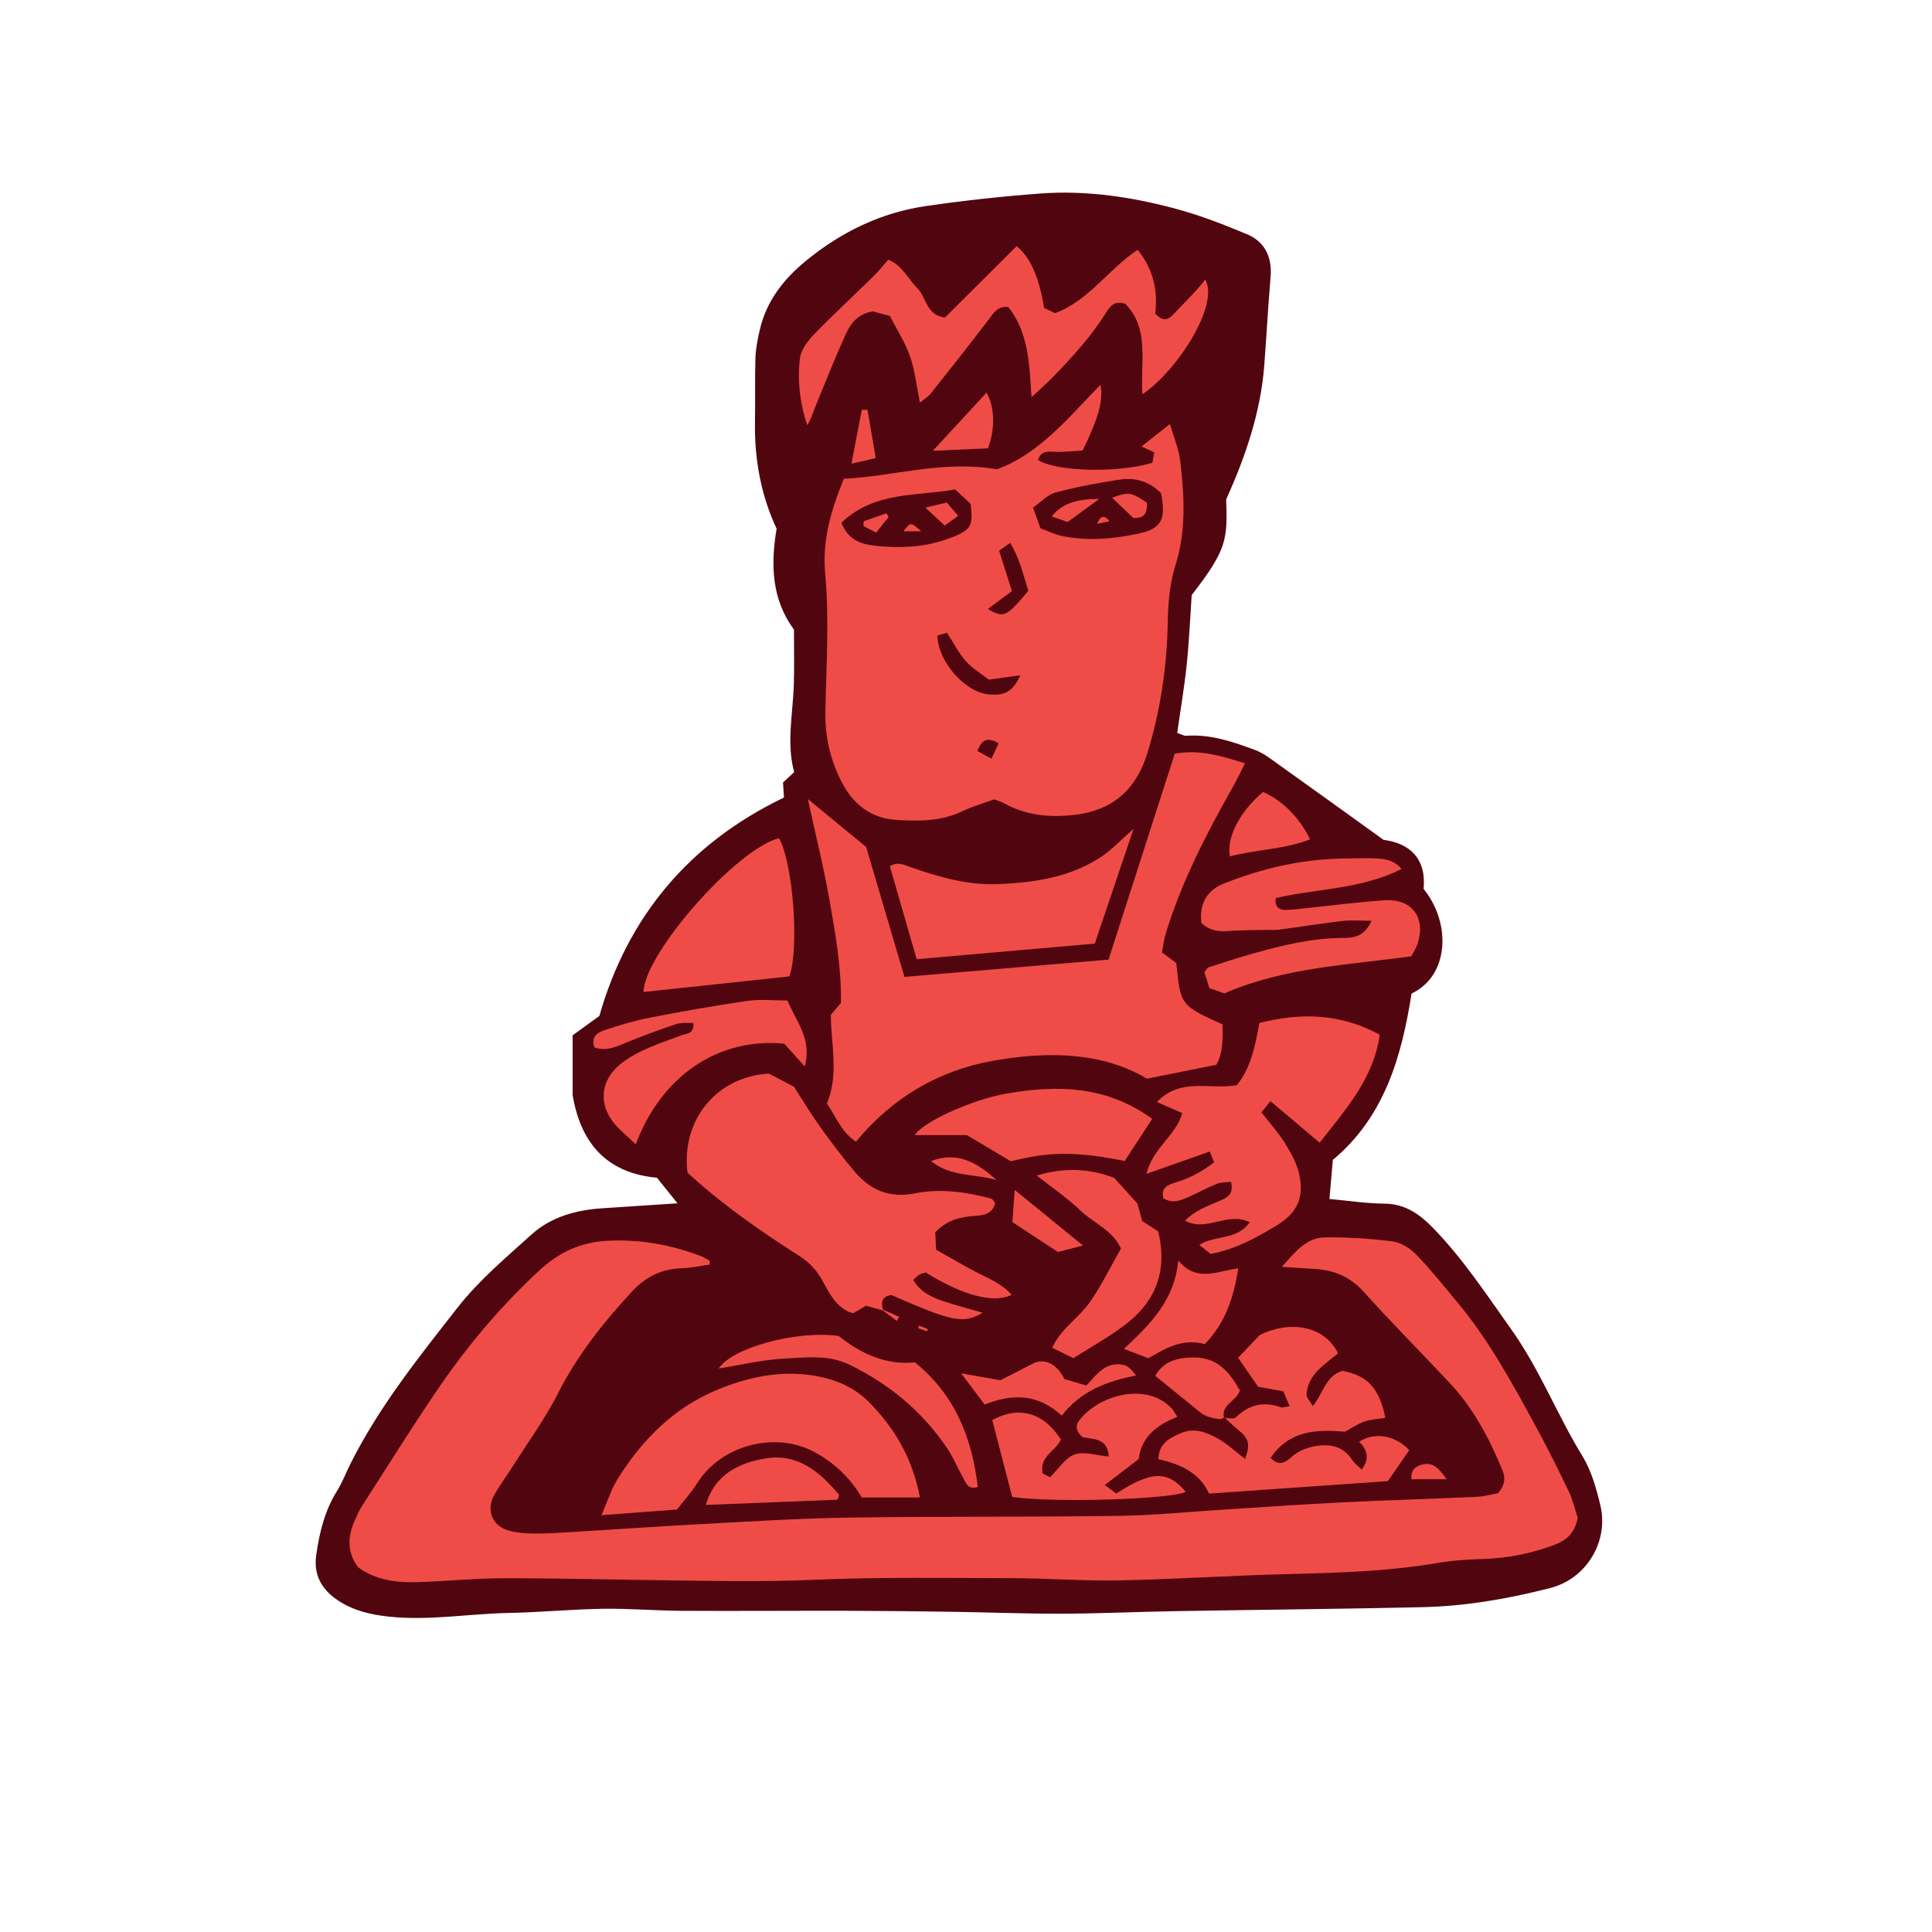 <svg version="1.1" id="svg" xmlns="http://www.w3.org/2000/svg" xmlns:xlink="http://www.w3.org/1999/xlink" x="0px" y="0px"
	 width="200px" height="200px" viewBox="0 0 200 200" enable-background="new 0 0 200 200" xml:space="preserve">
<path class="stroke" fill="#51050f"  d="M165.666,155.811c-0.418-1.753-0.936-3.581-1.864-5.095c-2.613-4.262-4.409-8.954-7.335-13.068
	c-2.564-3.606-4.99-7.298-8.074-10.487c-1.359-1.408-2.884-2.541-5.047-2.56c-1.921-0.017-3.839-0.312-5.724-0.482
	c0.122-1.404,0.233-2.682,0.354-4.048c5.347-4.453,7.122-10.703,8.149-17.222c3.897-1.834,4.129-7.272,1.246-10.828
	c0.295-3.078-1.365-4.719-4.145-5.081c-3.805-2.734-7.382-5.316-10.973-7.876c-0.723-0.516-1.449-1.091-2.264-1.398
	c-2.313-0.87-4.658-1.68-7.202-1.501c-0.233,0.016-0.48-0.146-0.922-0.293c0.336-2.376,0.739-4.728,0.986-7.095
	c0.254-2.45,0.356-4.917,0.513-7.176c3.643-4.697,3.714-5.737,3.568-9.889c2.008-4.48,3.565-9.012,3.945-13.875
	c0.161-2.069,0.279-4.14,0.424-6.209c0.072-1.036,0.172-2.07,0.238-3.106c0.125-1.958-0.631-3.512-2.445-4.271
	c-2.326-0.973-4.695-1.901-7.123-2.568c-4.662-1.281-9.436-2.007-14.282-1.649c-3.949,0.292-7.896,0.726-11.816,1.294
	c-4.675,0.678-8.792,2.681-12.454,5.682c-2.34,1.918-4.088,4.182-4.773,7.164c-0.218,0.947-0.412,1.919-0.444,2.885
	c-0.07,2.206-0.007,4.416-0.046,6.623c-0.07,3.899,0.641,7.633,2.237,11.048c-0.62,3.76-0.526,7.266,1.796,10.452
	c0,1.878,0.044,3.762-0.012,5.642c-0.089,3.043-0.783,6.08,0.033,9.111c-0.447,0.413-0.818,0.757-1.152,1.065
	c0.034,0.562,0.064,1.053,0.096,1.561c-9.854,4.739-16.179,12.351-19.107,22.606c-0.961,0.698-1.795,1.302-2.771,2.011
	c0,2.068,0,4.121,0,6.173c0.814,4.897,3.473,8.102,8.727,8.564c0.655,0.816,1.289,1.606,2.13,2.652
	c-2.832,0.187-5.288,0.349-7.745,0.51c-2.725,0.179-5.317,0.869-7.363,2.717c-2.651,2.395-5.439,4.737-7.626,7.528
	c-4.043,5.162-8.168,10.31-11.131,16.229c-0.467,0.931-0.834,1.92-1.383,2.798c-1.273,2.038-1.814,4.286-2.149,6.621
	c-0.306,2.139,0.621,3.649,2.347,4.767c1.565,1.013,3.299,1.413,5.152,1.613c4.168,0.449,8.283-0.298,12.426-0.377
	c3.246-0.062,6.486-0.382,9.732-0.433c2.727-0.042,5.457,0.198,8.188,0.212c5.719,0.032,11.44-0.016,17.159-0.003
	c3.645,0.008,7.289,0.052,10.934,0.105c3.754,0.055,7.509,0.209,11.263,0.197c3.897-0.013,7.793-0.198,11.689-0.264
	c8.518-0.146,17.038-0.223,25.554-0.41c4.504-0.099,8.937-0.863,13.293-1.982C164.227,163.431,166.567,159.582,165.666,155.811z"/>
<path fill-rule="evenodd" clip-rule="evenodd" fill="#f04c47" class="fill" d="M73.472,130.905c-0.959,0.134-1.916,0.358-2.877,0.382
	c-2.089,0.053-3.779,0.904-5.161,2.399c-2.965,3.207-5.66,6.583-7.656,10.529c-1.345,2.657-3.129,5.092-4.728,7.62
	c-0.625,0.989-1.337,1.929-1.903,2.949c-0.784,1.409-0.283,2.995,1.2,3.549c0.876,0.327,1.882,0.404,2.832,0.42
	c1.426,0.023,2.854-0.087,4.281-0.172c4.477-0.27,8.949-0.588,13.428-0.824c4.999-0.264,10-0.583,15.003-0.656
	c9.305-0.135,18.612-0.049,27.917-0.179c3.699-0.052,7.395-0.435,11.091-0.664c4.023-0.25,8.044-0.538,12.069-0.736
	c4.612-0.226,9.229-0.356,13.842-0.567c0.826-0.038,1.642-0.27,2.272-0.379c0.736-0.865,0.771-1.607,0.449-2.385
	c-1.349-3.265-2.979-6.369-5.409-8.972c-2.972-3.183-6.051-6.266-8.962-9.502c-1.371-1.525-2.989-2.209-4.939-2.348
	c-1.029-0.074-2.057-0.133-3.522-0.226c1.409-1.583,2.53-3.033,4.489-3.05c2.332-0.021,4.682,0.118,6.993,0.422
	c0.873,0.115,1.819,0.731,2.454,1.388c1.491,1.538,2.826,3.229,4.203,4.876c3.275,3.92,5.696,8.387,8.125,12.842
	c1.21,2.221,2.345,4.486,3.434,6.77c0.441,0.926,0.67,1.954,0.93,2.737c-0.314,1.592-1.166,2.329-2.438,2.804
	c-2.34,0.874-4.73,1.363-7.229,1.445c-1.621,0.054-3.256,0.15-4.852,0.422c-5.085,0.865-10.21,1.023-15.351,1.145
	c-5.844,0.139-11.682,0.539-17.526,0.656c-3.766,0.075-7.538-0.225-11.309-0.231c-6.826-0.012-13.661-0.123-20.477,0.174
	c-5.465,0.239-10.91,0.105-16.364,0.032c-5.259-0.07-10.517-0.209-15.774-0.195c-2.92,0.008-5.838,0.312-8.76,0.403
	c-2.17,0.068-4.297-0.182-6.159-1.525c-1.188-1.56-1.122-3.224-0.324-4.938c0.192-0.413,0.349-0.85,0.594-1.229
	c2.708-4.207,5.344-8.465,8.173-12.589c2.983-4.349,6.392-8.358,10.272-11.96c2.036-1.89,4.276-2.957,7.131-3.099
	c3.4-0.17,6.588,0.427,9.716,1.626c0.288,0.11,0.545,0.304,0.816,0.459C73.469,130.653,73.47,130.779,73.472,130.905z"/>
<path fill-rule="evenodd" clip-rule="evenodd" fill="#f04c47" class="fill" d="M87.352,49.562c5.154-0.242,10.179-1.941,15.836-0.983
	c4.309-1.536,7.379-5.28,10.723-8.748c0.33,1.563-0.158,3.368-1.835,6.802c-0.771,0.048-1.659,0.144-2.546,0.146
	c-0.819,0.002-1.712-0.272-2.082,0.83c1.853,1.22,8.208,1.387,11.844,0.302c0.055-0.303,0.121-0.664,0.197-1.081
	c-0.397-0.183-0.734-0.338-1.327-0.61c0.974-0.768,1.841-1.45,2.955-2.327c0.433,1.518,0.933,2.668,1.067,3.859
	c0.413,3.617,0.626,7.211-0.513,10.806c-0.578,1.826-0.751,3.835-0.784,5.767c-0.08,4.655-0.742,9.181-2.111,13.639
	c-1.163,3.787-3.604,5.923-7.492,6.386c-2.561,0.305-5.064,0.083-7.381-1.212c-0.277-0.155-0.595-0.238-0.975-0.387
	c-1.063,0.387-2.199,0.696-3.24,1.202c-2.206,1.072-4.531,1.072-6.877,0.928c-2.479-0.154-4.305-1.459-5.48-3.566
	c-1.317-2.363-1.943-4.92-1.888-7.672c0.097-4.746,0.409-9.526-0.017-14.233C85.109,55.912,86.003,52.904,87.352,49.562z
	 M120.188,51.05c-1.155-1.176-2.632-1.646-4.239-1.405c-2.238,0.335-4.477,0.747-6.66,1.333c-0.85,0.228-1.551,1.016-2.35,1.571
	c0.308,0.851,0.523,1.447,0.775,2.144c0.731,0.268,1.433,0.621,2.177,0.78c2.653,0.567,5.318,0.327,7.929-0.226
	C120.257,54.73,120.73,53.758,120.188,51.05z M87.102,54.109c0.754,1.943,2.241,2.265,3.71,2.409
	c1.419,0.139,2.878,0.155,4.291-0.016c1.271-0.153,2.555-0.505,3.738-0.998c1.732-0.721,1.899-1.208,1.634-3.355
	c-0.436-0.403-0.953-0.88-1.602-1.479C94.896,51.385,90.566,50.827,87.102,54.109z M105.623,69.905
	c-1.163,0.161-2.05,0.285-3.252,0.452c-0.697-0.543-1.663-1.112-2.379-1.906c-0.758-0.844-1.28-1.902-1.959-2.949
	c-0.322,0.094-0.671,0.196-0.996,0.291c0.066,2.678,2.792,5.796,5.231,6.082C103.967,72.074,104.846,71.614,105.623,69.905z
	 M102.263,63.044c1.659,0.963,1.911,0.837,4.183-1.883c-0.493-1.588-0.871-3.314-1.872-4.958c-0.478,0.331-0.772,0.536-1.148,0.797
	c0.425,1.344,0.828,2.62,1.324,4.189C103.972,61.769,103.148,62.383,102.263,63.044z M101.184,77.749
	c0.488,0.264,0.891,0.483,1.455,0.79c0.285-0.619,0.501-1.088,0.736-1.596C102.306,76.335,101.658,76.455,101.184,77.749z"/>
<path fill-rule="evenodd" clip-rule="evenodd" fill="#f04c47" class="fill" d="M85.603,114.245c1.265-3.073,0.413-6.136,0.405-9.194
	c0.329-0.386,0.659-0.773,1.043-1.224c0.073-3.563-0.553-7.089-1.172-10.596c-0.615-3.491-1.476-6.938-2.253-10.516
	c1.968,1.617,3.838,3.155,6.035,4.962c1.235,4.19,2.587,8.776,3.965,13.451c7.159-0.606,14.058-1.191,21.132-1.79
	c2.299-7.152,4.557-14.175,6.851-21.31c2.509-0.472,4.767,0.202,7.274,0.994c-0.482,0.94-0.859,1.739-1.293,2.506
	c-2.721,4.816-5.253,9.719-6.891,15.03c-0.205,0.66-0.279,1.36-0.414,2.036c0.592,0.44,1.053,0.783,1.486,1.106
	c0.436,4.375,0.436,4.375,4.782,6.347c0.043,1.521,0.038,3.053-0.646,4.18c-2.415,0.484-4.553,0.914-7.172,1.439
	c-4.673-2.787-10.323-2.85-15.95-1.852c-5.649,1.002-10.446,3.849-14.181,8.38C87.012,117.106,86.521,115.517,85.603,114.245z"/>
<path fill-rule="evenodd" clip-rule="evenodd" fill="#f04c47" class="fill" d="M91.366,135.64c-0.557-0.151-1.114-0.303-1.735-0.471
	c-0.414,0.248-0.849,0.507-1.299,0.776c-0.183-0.059-0.375-0.095-0.545-0.179c-1.374-0.686-1.999-2.018-2.683-3.256
	c-0.614-1.113-1.409-1.892-2.507-2.592c-4.047-2.581-7.975-5.344-11.427-8.524c-0.673-5.468,3.034-9.95,8.423-10.254
	c0.776,0.405,1.637,0.854,2.595,1.354c0.87,1.345,1.739,2.798,2.72,4.169c1.132,1.583,2.311,3.139,3.566,4.624
	c1.624,1.92,3.631,2.771,6.236,2.249c2.644-0.53,5.292-0.142,7.887,0.534c0.15,0.04,0.25,0.277,0.421,0.478
	c-0.279,1.088-1.128,1.255-2.075,1.318c-1.516,0.102-2.951,0.424-4.131,1.713c0.028,0.505,0.06,1.07,0.101,1.797
	c1.36,0.764,2.695,1.556,4.069,2.273c1.312,0.684,2.715,1.212,3.742,2.386c-1.827,0.926-5.069,0.077-8.88-2.304
	c-0.18,0.055-0.438,0.093-0.651,0.212c-0.214,0.119-0.383,0.319-0.65,0.551c0.762,1.327,2.007,1.84,3.29,2.261
	c1.218,0.398,2.459,0.722,3.894,1.137c-2.007,1.182-3.164,0.931-9.434-1.829c-0.953,0.122-1.146,0.686-0.875,1.519L91.366,135.64z"
	/>
<path fill-rule="evenodd" clip-rule="evenodd" fill="#f04c47" class="fill" d="M136.609,118.29c-1.666-1.407-3.184-2.688-5.093-4.3
	c-0.29,0.359-0.586,0.725-0.934,1.154c0.966,1.248,1.8,2.166,2.442,3.204c0.604,0.979,1.201,2.038,1.455,3.141
	c0.574,2.5-0.209,4.111-2.398,5.419c-2.068,1.235-4.166,2.417-6.766,2.896c-0.285-0.228-0.657-0.523-1.166-0.929
	c1.646-1.064,3.885-0.427,5.224-2.357c-2.362-1.123-4.493,1.07-6.693-0.161c1.013-1.034,2.273-1.486,3.479-2.001
	c0.822-0.351,1.592-0.664,1.279-2.003c-0.46,0.048-0.975,0-1.402,0.169c-0.965,0.38-1.881,0.881-2.826,1.311
	c-0.889,0.403-1.785,0.828-2.778,0.213c-0.288-1.102,0.465-1.396,1.22-1.623c1.447-0.436,2.755-1.105,4.037-2.106
	c-0.165-0.398-0.299-0.724-0.46-1.11c-2.133,0.751-4.17,1.468-6.548,2.305c0.687-2.738,3.073-3.965,3.708-6.285
	c-0.875-0.381-1.655-0.722-2.626-1.146c2.48-2.588,5.468-1.24,8.264-1.741c1.469-1.773,1.91-4.062,2.343-6.446
	c4.253-1.064,8.358-1.019,12.454,1.217C142.219,111.596,139.362,114.777,136.609,118.29z"/>
<path fill-rule="evenodd" clip-rule="evenodd" fill="#f04c47" class="fill" d="M106.78,41.119c-0.22-3.612-0.345-6.74-2.407-9.344
	c-1.156-0.119-1.573,0.711-2.129,1.438c-1.931,2.527-3.9,5.024-5.879,7.513c-0.268,0.337-0.664,0.57-1.133,0.962
	c-0.349-1.714-0.508-3.311-1.02-4.783c-0.506-1.452-1.368-2.779-2.096-4.201c-0.643-0.171-1.263-0.337-1.751-0.467
	c-1.54,0.234-2.312,1.241-2.821,2.37c-1.147,2.541-2.174,5.135-3.231,7.715c-0.229,0.557-0.38,1.146-0.745,1.681
	c-0.778-2.287-1.027-4.593-0.762-6.886c0.101-0.864,0.767-1.779,1.408-2.443c2.03-2.101,4.179-4.086,6.265-6.133
	c0.505-0.496,0.941-1.06,1.47-1.659c1.449,0.559,2.018,1.961,2.999,2.937c0.956,0.949,0.925,2.818,2.876,3.051
	c2.46-2.45,4.937-4.917,7.413-7.383c1.386,1.082,2.333,3.189,2.845,6.39c0.354,0.166,0.75,0.353,1.147,0.539
	c3.524-1.321,5.505-4.547,8.536-6.553c1.619,1.965,2.11,4.234,1.824,6.586c0.633,0.734,1.197,0.784,1.769,0.201
	c0.814-0.832,1.618-1.674,2.413-2.524c0.341-0.364,0.646-0.761,1-1.18c1.461,2.6-2.821,9.364-6.506,11.867
	c-0.243-3.282,0.785-6.752-1.762-9.348c-1.081-0.405-1.576,0.212-2.003,0.898c-1.56,2.5-3.537,4.651-5.581,6.748
	C108.345,39.7,107.718,40.242,106.78,41.119z"/>
<path fill-rule="evenodd" clip-rule="evenodd" fill="#f04c47" class="fill" d="M95.229,155.02c-2.107,0-3.967,0-6.021,0
	c-1.137-1.947-2.81-3.605-4.994-4.753c-4.055-2.128-9.582-0.634-12.021,3.244c-0.614,0.978-1.403,1.845-2.105,2.753
	c-2.562,0.192-5.013,0.375-7.823,0.586c0.629-1.434,1.006-2.681,1.672-3.749c2.569-4.116,5.893-7.439,10.473-9.299
	c3.371-1.369,6.842-2.031,10.486-1.278c1.971,0.407,3.734,1.261,5.117,2.678C92.594,147.848,94.462,150.926,95.229,155.02z"/>
<path fill-rule="evenodd" clip-rule="evenodd" fill="#f04c47" class="fill" d="M126.71,146.779c0.417-0.007,1.004,0.16,1.22-0.052
	c1.354-1.324,2.861-1.679,4.639-1.054c0.212,0.074,0.491-0.046,0.941-0.102c-0.264-0.609-0.473-1.097-0.666-1.548
	c-0.961-0.171-1.783-0.318-2.604-0.464c-0.662-0.961-1.284-1.866-2.069-3.005c0.747-0.787,1.508-1.587,2.231-2.35
	c2.92-1.472,6.639-1.12,8.113,1.899c-1.391,1.156-3.121,2.146-3.263,4.257c-0.022,0.331,0.364,0.689,0.654,1.199
	c1.101-1.384,1.351-3.165,3.071-3.648c2.603,0.498,3.793,1.769,4.434,4.86c-0.731,0.123-1.492,0.159-2.187,0.394
	c-0.665,0.225-1.261,0.653-1.982,1.044c-2.864-0.23-5.747-0.204-7.711,2.714c0.91,0.94,1.575,0.417,2.136-0.075
	c0.878-0.771,1.883-1.104,3.018-1.212c1.424-0.136,2.531,0.315,3.326,1.54c0.214,0.329,0.563,0.569,0.954,0.953
	c0.899-1.222,0.513-2.1-0.269-2.883c1.655-1.052,3.774-0.646,5.19,0.876c-0.655,0.948-1.308,1.892-2.212,3.201
	c-5.871,0.41-12.127,0.847-18.512,1.293c-0.99-2.164-2.964-3.057-5.247-3.559c0.04-1.659,1.171-2.209,2.396-2.723
	c1.29-0.54,2.486-0.095,3.553,0.467c1.091,0.575,2.016,1.466,3.025,2.229c0.563-1.54,0.4-2.125-0.729-3.023
	c-0.494-0.393-0.937-0.848-1.402-1.275L126.71,146.779z"/>
<path fill-rule="evenodd" clip-rule="evenodd" fill="#f04c47" class="fill" d="M117.346,85.795c-1.387,4.107-2.646,7.839-4.014,11.888
	c-5.984,0.522-12.102,1.058-18.437,1.611c-0.945-3.271-1.856-6.429-2.778-9.62c0.848-0.526,1.488-0.13,2.127,0.09
	c2.961,1.019,5.938,1.904,9.133,1.76c3.747-0.169,7.4-0.703,10.603-2.814C115.086,87.98,116.006,86.969,117.346,85.795z"/>
<path fill-rule="evenodd" clip-rule="evenodd" fill="#f04c47" class="fill" d="M141.981,95.317c-1.205,0-2.099-0.085-2.97,0.017
	c-2.188,0.257-4.365,0.608-6.55,0.899c-0.438,0.059-0.889,0.021-1.334,0.032c-1.363,0.034-2.731,0.012-4.089,0.122
	c-1.043,0.084-1.922-0.141-2.669-0.834c-0.251-1.842,0.512-3.358,2.232-4.05c4.009-1.614,8.171-2.57,12.513-2.629
	c1.105-0.015,2.213-0.061,3.314-0.011c0.949,0.043,1.902,0.181,2.66,1.091c-4.198,2.131-8.757,2.012-13.035,3.021
	c-0.089,0.874,0.316,1.223,0.988,1.222c0.711,0,1.424-0.108,2.135-0.18c2.714-0.277,5.422-0.643,8.142-0.817
	c2.876-0.186,4.314,1.791,3.42,4.539c-0.137,0.42-0.406,0.796-0.647,1.255c-6.482,0.914-13.091,1.123-19.343,3.838
	c-0.436-0.152-0.973-0.338-1.55-0.539c-0.189-0.603-0.359-1.144-0.522-1.66c0.188-0.219,0.284-0.446,0.438-0.496
	c1.542-0.5,3.084-1.006,4.646-1.443c3.009-0.842,6.031-1.581,9.193-1.597C140.021,97.089,141.2,97.056,141.981,95.317z"/>
<path fill-rule="evenodd" clip-rule="evenodd" fill="#f04c47" class="fill" d="M80.649,86.771c1.475,2.672,2.093,11.45,1.066,14.308
	c-5.073,0.542-10.084,1.077-15.1,1.612C66.716,98.664,76.311,87.817,80.649,86.771z"/>
<path fill-rule="evenodd" clip-rule="evenodd" fill="#f04c47" class="fill" d="M102.718,147.004c2.769-1.508,5.318-0.779,7.1,2.009
	c-0.482,1.204-2.256,1.702-1.886,3.516c0.263,0.135,0.584,0.3,0.766,0.393c0.913-0.89,1.596-2.029,2.557-2.359
	c0.99-0.341,2.252,0.105,3.519,0.218c-0.107-1.939-1.599-1.784-2.701-2.001c-0.634-0.554-0.821-1.121-0.334-1.76
	c1.985-2.598,6.983-4.04,9.604-1.163c0.163,0.18,0.27,0.411,0.535,0.824c-2.21,0.83-3.773,2.182-3.99,4.352
	c-1.229,0.942-2.294,1.756-3.526,2.698c0.559,0.413,0.89,0.658,1.188,0.879c3.638-2.366,5.366-2.391,7.202-0.167
	c-1.757,0.786-13.888,1.144-17.97,0.514C104.099,152.328,103.407,149.662,102.718,147.004z"/>
<path fill-rule="evenodd" clip-rule="evenodd" fill="#f04c47" class="fill" d="M65.812,118.465c-0.952-0.941-1.852-1.61-2.466-2.482
	c-1.489-2.117-0.983-4.439,1.085-5.988c1.863-1.395,4.052-2.034,6.173-2.843c0.493-0.188,1.255-0.094,1.174-1.257
	c-0.585,0.029-1.218-0.069-1.759,0.111c-1.785,0.596-3.555,1.246-5.29,1.969c-1.036,0.432-2.022,0.854-3.187,0.465
	c-0.395-1.046,0.262-1.539,1.001-1.785c1.537-0.51,3.098-0.992,4.684-1.3c3.379-0.656,6.771-1.256,10.177-1.748
	c1.33-0.192,2.712-0.032,4.115-0.032c0.857,2.119,2.583,3.977,1.786,6.817c-0.854-0.946-1.554-1.721-2.125-2.354
	C74.371,107.394,68.479,111.341,65.812,118.465z"/>
<path fill-rule="evenodd" clip-rule="evenodd" fill="#f04c47" class="fill" d="M104.628,120.208c-1.591-0.947-3.149-1.875-4.537-2.702
	c-1.922,0-3.662,0-5.388,0c0.845-1.395,6.012-3.686,9.377-4.28c5.32-0.94,10.438-0.862,15.193,2.594
	c-0.979,1.503-1.919,2.95-2.844,4.371C110.218,118.896,107.574,119.544,104.628,120.208z"/>
<path fill-rule="evenodd" clip-rule="evenodd" fill="#f04c47" class="fill" d="M111.116,140.603c-0.928-0.461-1.499-0.745-2.192-1.089
	c0.927-2.023,2.812-3.125,3.956-4.792c1.167-1.701,2.08-3.577,3.159-5.474c-0.856-1.915-2.83-2.629-4.2-3.941
	c-1.341-1.284-2.901-2.341-4.509-3.612c2.935-0.911,5.611-0.683,8,0.231c0.831,0.917,1.469,1.62,2.408,2.659
	c0.084,0.3,0.292,1.043,0.507,1.816c0.534,0.35,1.072,0.702,1.646,1.077c0.944,3.805-0.09,6.998-3.099,9.41
	C115.043,138.288,113.032,139.364,111.116,140.603z"/>
<path fill-rule="evenodd" clip-rule="evenodd" fill="#f04c47" class="fill" d="M86.825,138.297c2.235,1.802,4.835,3.039,7.893,2.738
	c4.165,3.374,5.9,7.829,6.503,12.885c-1.04,0.345-1.222-0.412-1.517-0.937c-0.573-1.018-1.017-2.119-1.668-3.081
	c-2.566-3.795-5.972-6.616-10.093-8.627c-2.183-1.065-4.479-0.748-6.71-0.638c-2.304,0.112-4.587,0.674-6.825,1.032
	C75.728,139.558,82.347,137.693,86.825,138.297z"/>
<path fill-rule="evenodd" clip-rule="evenodd" fill="#f04c47" class="fill" d="M118.878,140.607c-0.895-0.343-1.612-0.618-2.526-0.969
	c2.629-2.488,5.228-4.95,5.623-9.151c1.913,2.305,3.99,1.091,6.207,0.812c-0.468,3.068-1.374,5.691-3.46,7.841
	C122.379,138.511,120.643,139.583,118.878,140.607z"/>
<path fill-rule="evenodd" clip-rule="evenodd" fill="#f04c47" class="fill" d="M86.71,155.25c-4.506,0.178-9.013,0.356-13.641,0.539
	c0.926-3.204,3.501-4.385,6.255-4.824c3.275-0.523,5.597,1.441,7.543,3.789C86.814,154.92,86.762,155.085,86.71,155.25z"/>
<path fill-rule="evenodd" clip-rule="evenodd" fill="#f04c47" class="fill" d="M110.186,142.754c0.856,0.254,1.531,0.455,2.273,0.675
	c1.08-1.165,2.053-2.549,3.878-2.123c0.475,0.111,0.866,0.572,1.267,1.086c-3.017,0.597-5.705,1.587-7.695,4.16
	c-2.454-2.295-5.133-2.294-7.979-1.156c-0.769-1.019-1.48-1.965-2.434-3.229c1.547,0.271,2.684,0.471,4.068,0.713
	c0.972-0.496,2.119-1.083,3.615-1.846C108.363,140.672,109.45,141.298,110.186,142.754z"/>
<path fill-rule="evenodd" clip-rule="evenodd" fill="#f04c47" class="fill" d="M126.76,146.732c-0.181,0.062-0.372,0.2-0.541,0.176
	c-0.7-0.103-1.395-0.255-1.91-0.651c-1.529-1.241-3.059-2.483-4.716-3.828c0.842-1.534,2.363-1.933,4.116-1.902
	c2.428,0.042,3.643,1.627,4.644,3.426c-0.418,1.151-1.967,1.443-1.647,2.831C126.71,146.779,126.76,146.732,126.76,146.732z"/>
<path fill-rule="evenodd" clip-rule="evenodd" fill="#f04c47" class="fill" d="M130.749,81.986c2.01,0.877,3.776,2.645,4.871,4.904
	c-2.693,1.052-5.576,1.039-8.3,1.759C126.96,86.67,128.343,84.01,130.749,81.986z"/>
<path fill-rule="evenodd" clip-rule="evenodd" fill="#f04c47" class="fill" d="M96.566,46.665c2.062-2.235,3.79-4.105,5.553-6.014
	c0.86,1.433,0.914,3.815,0.148,5.762C100.577,46.487,98.809,46.565,96.566,46.665z"/>
<path fill-rule="evenodd" clip-rule="evenodd" fill="#f04c47" class="fill" d="M112.111,128.936c-1.09,0.279-1.699,0.435-2.598,0.666
	c-1.523-0.999-3.159-2.071-4.709-3.089c0.086-1.197,0.15-2.086,0.24-3.332C107.383,125.084,109.571,126.867,112.111,128.936z"/>
<path fill-rule="evenodd" clip-rule="evenodd" fill="#f04c47" class="fill" d="M90.658,47.42c-0.886,0.204-1.537,0.354-2.512,0.578
	c0.393-2.052,0.729-3.812,1.064-5.573c0.197,0,0.395,0.001,0.592,0.001C90.073,44.008,90.344,45.589,90.658,47.42z"/>
<path fill-rule="evenodd" clip-rule="evenodd" fill="#f04c47" class="fill" d="M96.38,120.189c2.856-1.071,4.885,0.277,6.807,1.986
	C100.968,121.479,98.429,121.88,96.38,120.189z"/>
<path fill-rule="evenodd" clip-rule="evenodd" fill="#f04c47" class="fill" d="M149.747,153.13c-1.433,0-2.521,0-3.637,0
	c-0.089-0.998,0.471-1.372,1.196-1.535C148.349,151.36,148.956,151.994,149.747,153.13z"/>
<path fill-rule="evenodd" clip-rule="evenodd" fill="#f04c47" class="fill" d="M91.418,135.582c0.555,0.246,1.109,0.493,1.663,0.738
	c-0.079,0.142-0.159,0.283-0.239,0.425c-0.49-0.369-0.982-0.738-1.475-1.105C91.366,135.64,91.418,135.582,91.418,135.582z"/>
<path fill-rule="evenodd" clip-rule="evenodd" fill="#f04c47" class="fill" d="M95.148,137.223c0.301,0.123,0.602,0.244,0.902,0.366
	c-0.028,0.076-0.054,0.152-0.082,0.228c-0.307-0.108-0.613-0.216-0.921-0.324C95.082,137.402,95.115,137.312,95.148,137.223z"/>
<path fill-rule="evenodd" clip-rule="evenodd" fill="#f04c47" class="fill" d="M118.716,52.026c0.108,1.188-0.369,1.658-1.39,1.592
	c-0.768-0.726-1.481-1.402-2.204-2.086C116.826,50.899,117.043,50.926,118.716,52.026z"/>
<path fill-rule="evenodd" clip-rule="evenodd" fill="#f04c47" class="fill" d="M113.786,51.657c-1.085,0.791-2.059,1.5-3.271,2.383
	c-0.389-0.138-0.965-0.341-1.646-0.581C110.005,52.112,111.368,51.648,113.786,51.657z"/>
<path fill-rule="evenodd" clip-rule="evenodd" fill="#f04c47" class="fill" d="M114.863,53.953c-0.362,0.078-0.726,0.157-1.29,0.278
	C113.919,53.302,114.349,53.328,114.863,53.953z"/>
<path fill-rule="evenodd" clip-rule="evenodd" fill="#f04c47" class="fill" d="M97.793,54.41c-0.715-0.667-1.269-1.187-1.993-1.866
	c0.783-0.186,1.416-0.336,2.209-0.524c0.339,0.397,0.685,0.804,1.177,1.382C98.604,53.823,98.186,54.125,97.793,54.41z"/>
<path fill-rule="evenodd" clip-rule="evenodd" fill="#f04c47" class="fill" d="M89.408,53.957c0.783-0.271,1.565-0.544,2.35-0.816
	c0.08,0.122,0.159,0.242,0.239,0.364c-0.409,0.513-0.818,1.024-1.3,1.628c-0.5-0.255-0.906-0.463-1.312-0.671
	C89.393,54.293,89.4,54.125,89.408,53.957z"/>
<path fill-rule="evenodd" clip-rule="evenodd" fill="#f04c47" class="fill" d="M95.361,54.998c-0.6,0-1.198,0-1.84,0
	C94.271,54.026,94.271,54.026,95.361,54.998z"/>
</svg>
